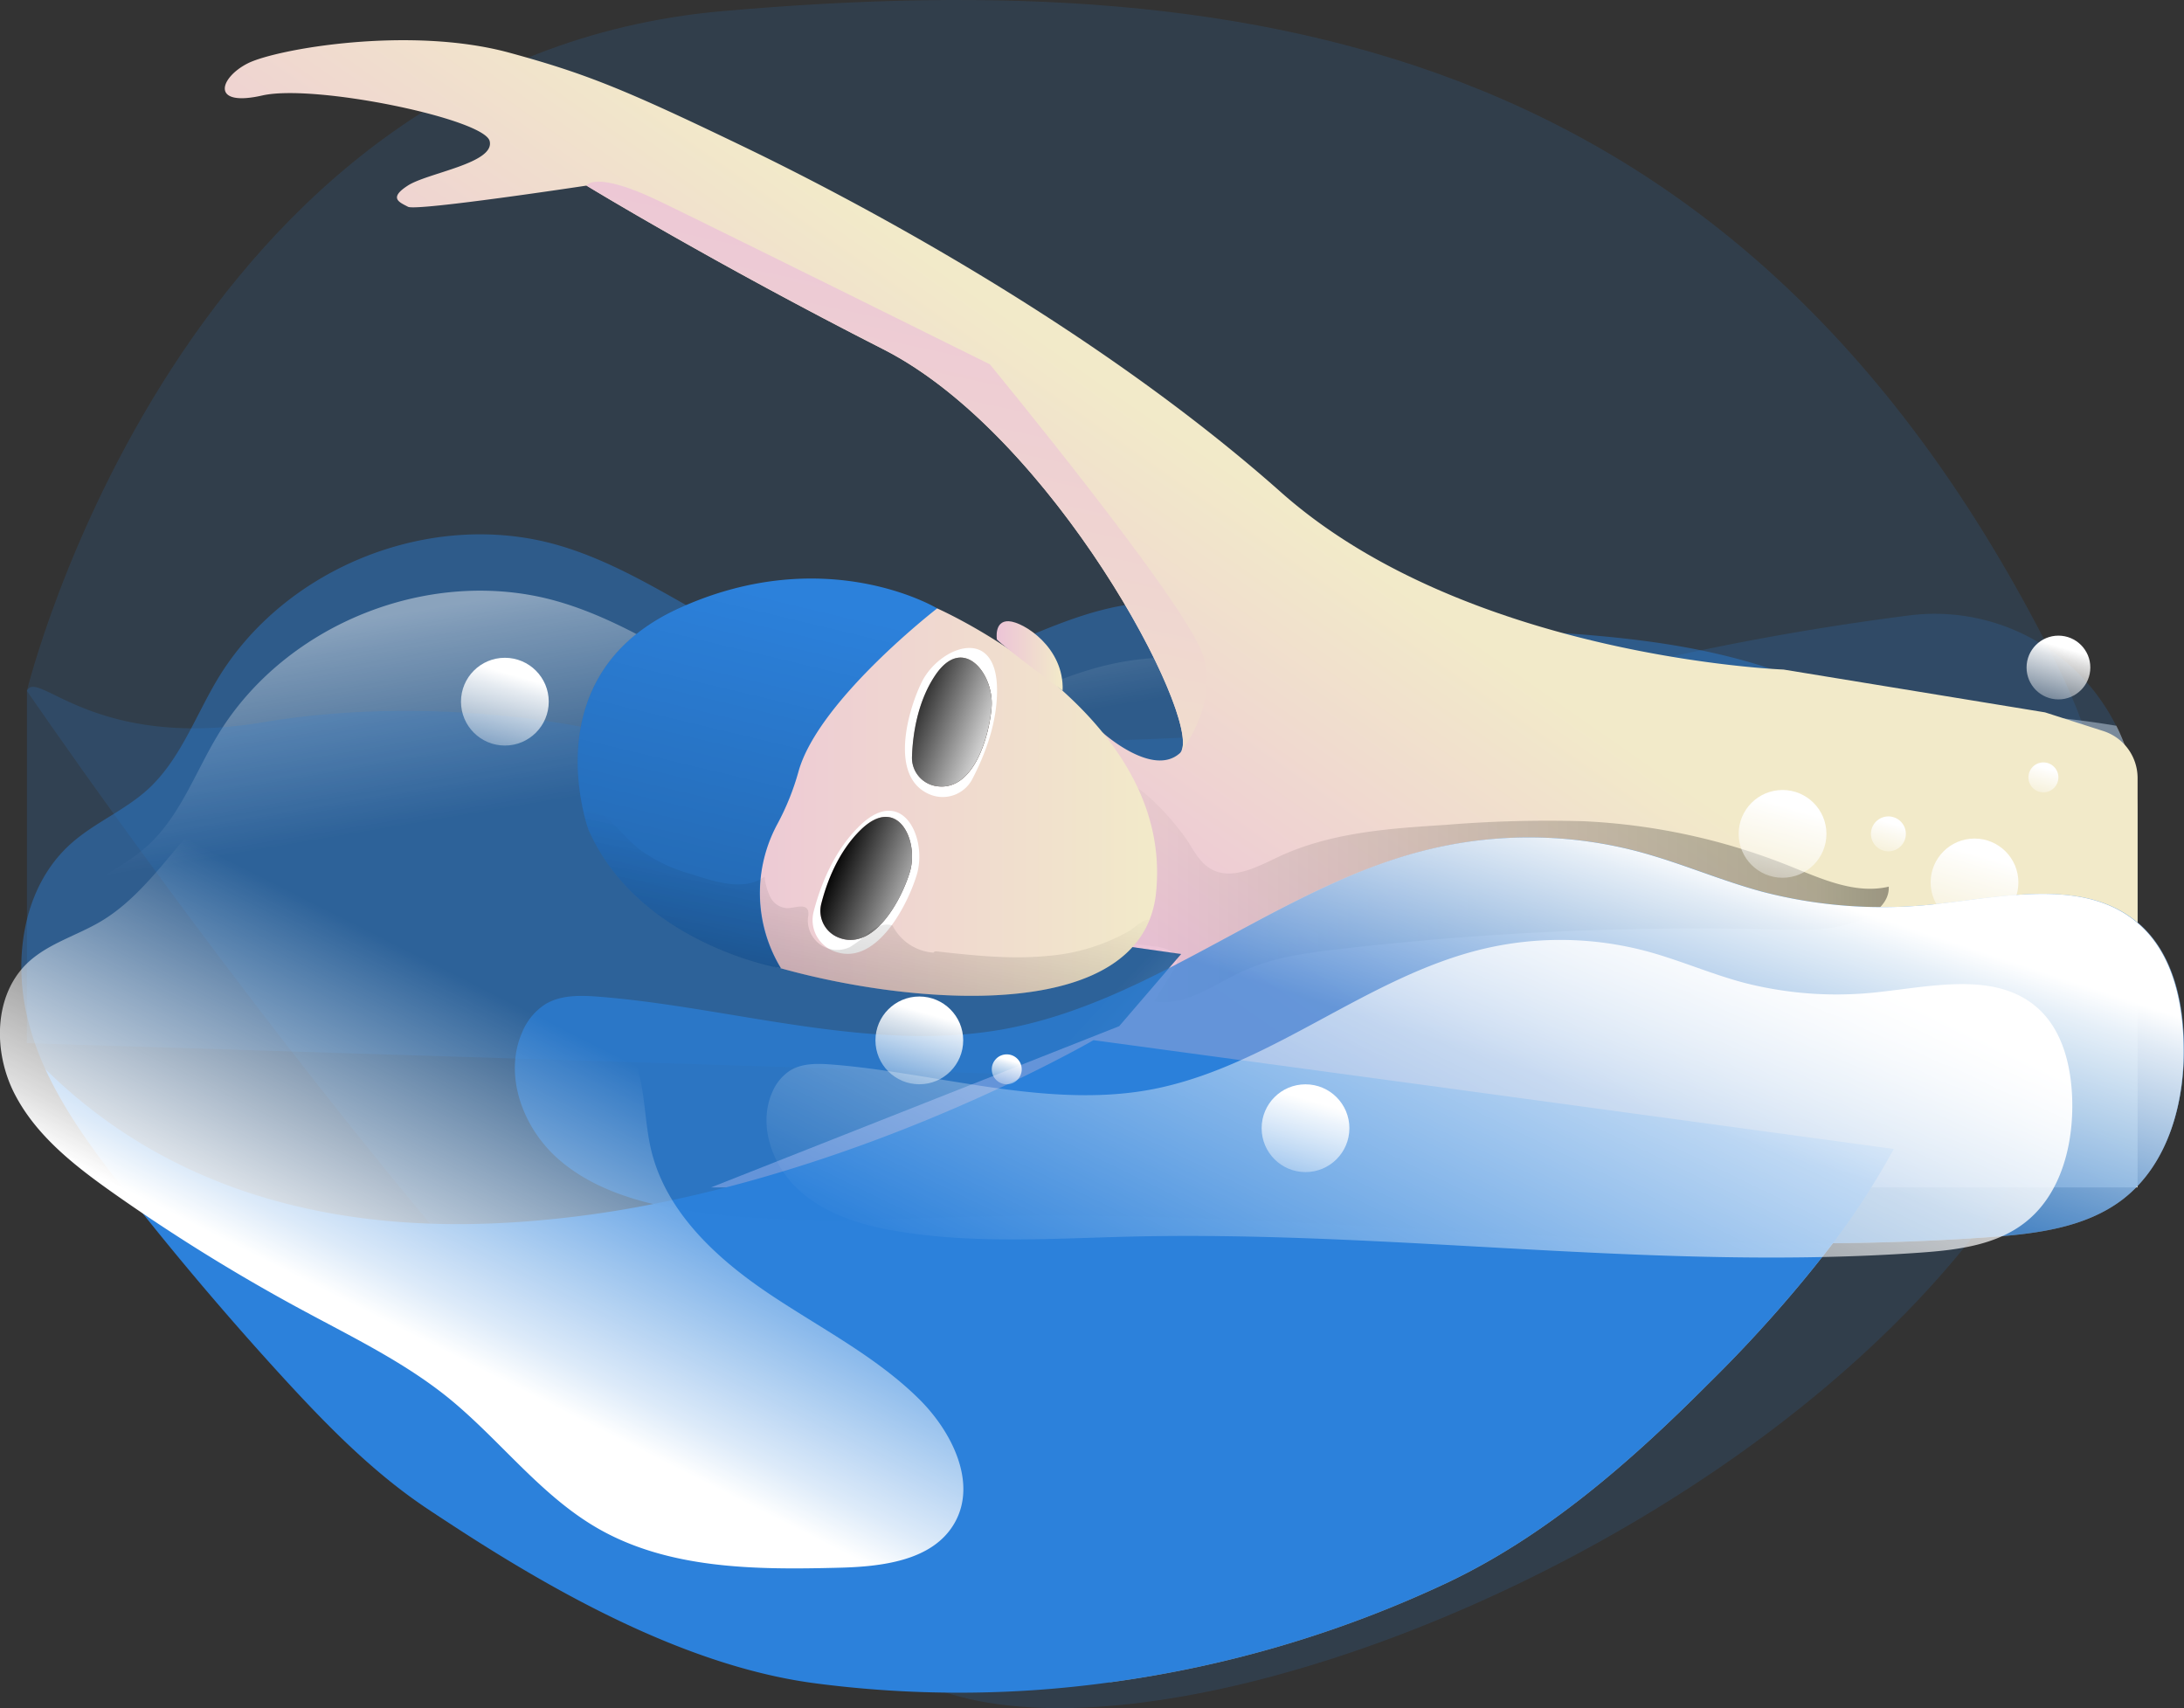 <svg id="Layer_1" data-name="Layer 1" xmlns="http://www.w3.org/2000/svg" xmlns:xlink="http://www.w3.org/1999/xlink" viewBox="0 0 387.73 303.22"><rect x="0" y="0" width="387.73" height="303.22" fill="#333333" stroke="none"/><defs><linearGradient id="linear-gradient" x1="190.11" y1="179.81" x2="183.72" y2="141.89" gradientUnits="userSpaceOnUse"><stop offset="0" stop-color="#fff" stop-opacity="0"/><stop offset="0.84" stop-color="#fff" stop-opacity="0.84"/><stop offset="0.97" stop-color="#fff"/></linearGradient><linearGradient id="linear-gradient-2" x1="236.04" y1="208.25" x2="259.17" y2="229.91" xlink:href="#linear-gradient"/><linearGradient id="linear-gradient-3" x1="203.83" y1="202.45" x2="248.56" y2="138.15" gradientUnits="userSpaceOnUse"><stop offset="0" stop-color="#ecc4d7"/><stop offset="0.42" stop-color="#efd4d1"/><stop offset="1" stop-color="#f2eac9"/></linearGradient><linearGradient id="linear-gradient-4" x1="214.39" y1="207.72" x2="357.38" y2="207.72" gradientUnits="userSpaceOnUse"><stop offset="0" stop-opacity="0"/><stop offset="0.91" stop-opacity="0.8"/><stop offset="1"/></linearGradient><linearGradient id="linear-gradient-5" x1="143.82" y1="191.82" x2="227.44" y2="191.82" xlink:href="#linear-gradient-3"/><linearGradient id="linear-gradient-6" x1="169.65" y1="202.94" x2="189.17" y2="210.64" xlink:href="#linear-gradient"/><linearGradient id="linear-gradient-7" x1="181.1" y1="173.89" x2="200.62" y2="181.58" xlink:href="#linear-gradient"/><linearGradient id="linear-gradient-8" x1="198.94" y1="165.95" x2="210.67" y2="165.95" xlink:href="#linear-gradient-3"/><linearGradient id="linear-gradient-9" x1="156.47" y1="148.31" x2="156.47" y2="148.03" xlink:href="#linear-gradient-4"/><linearGradient id="linear-gradient-10" x1="159.71" y1="155.54" x2="136.63" y2="251.83" xlink:href="#linear-gradient-4"/><linearGradient id="linear-gradient-11" x1="176.24" y1="201.97" x2="168.73" y2="244.02" xlink:href="#linear-gradient-4"/><linearGradient id="linear-gradient-12" x1="264.7" y1="230.31" x2="279.34" y2="185.82" xlink:href="#linear-gradient"/><linearGradient id="linear-gradient-13" x1="312.25" y1="162.63" x2="318.02" y2="142.64" xlink:href="#linear-gradient"/><linearGradient id="linear-gradient-14" x1="227.56" y1="214.88" x2="233.33" y2="194.89" xlink:href="#linear-gradient"/><linearGradient id="linear-gradient-15" x1="346.32" y1="171.25" x2="352.09" y2="151.26" xlink:href="#linear-gradient"/><linearGradient id="linear-gradient-16" x1="362.37" y1="129.11" x2="366.57" y2="114.59" xlink:href="#linear-gradient"/><linearGradient id="linear-gradient-17" x1="159" y1="199.3" x2="164.77" y2="179.3" xlink:href="#linear-gradient"/><linearGradient id="linear-gradient-18" x1="85.42" y1="139.16" x2="91.19" y2="119.17" xlink:href="#linear-gradient"/><linearGradient id="linear-gradient-19" x1="333.58" y1="153.83" x2="335.87" y2="145.89" xlink:href="#linear-gradient"/><linearGradient id="linear-gradient-20" x1="177.29" y1="194.81" x2="179.26" y2="187.98" xlink:href="#linear-gradient"/><linearGradient id="linear-gradient-21" x1="361.33" y1="142.99" x2="363.3" y2="136.16" xlink:href="#linear-gradient"/><linearGradient id="linear-gradient-22" x1="246.85" y1="305.17" x2="301.29" y2="193.67" xlink:href="#linear-gradient"/><linearGradient id="linear-gradient-23" x1="126.75" y1="234.53" x2="98.6" y2="290.28" xlink:href="#linear-gradient"/><linearGradient id="linear-gradient-24" x1="191.2" y1="80.56" x2="161.91" y2="217.21" xlink:href="#linear-gradient-3"/></defs><title>63. Swim</title><path d="M26.8,172.11S54.05,59.9,150.35,51.45,333.14,58.15,387.45,168,242.29,375.34,185.23,348.08,26.8,172.11,26.8,172.11Z" transform="translate(-22.02 -49.48)" fill="#2c81db" opacity="0.15"/><path d="M358.23,253.44c-8.45,15.65-20.4,29.13-33,41.71-13.82,13.85-28.8,27-46.49,35.35-34.44,16.28-74.63,12.66-112.38,7.49-23.88-3.27-48.56-7.34-68.59-20.75-9.6-6.42-17.75-14.76-25.56-23.28q-14.83-16.2-28.38-33.54c-5.17-6.63-10.28-13.54-13.76-21.13a50.83,50.83,0,0,1-3-8.41c-2.89-11-1-24,7.55-31.64,4.17-3.72,9.55-5.89,13.68-9.66C54,184.34,56.67,176.67,60.67,170c12-19.87,37.88-30.12,60.18-23.81,11.12,3.15,20.86,9.79,31.07,15.2s21.75,9.77,33.12,7.74c11.52-2.06,21.79-8.73,33.2-11.51,10.91-2.66,20.39-1.16,31.46.6,32.9,5.2,68.45-.3,98.17,14.76,5.59,2.83,10.94,6.45,14.65,11.5s5.58,11.34,6.47,17.59C371.47,219.71,366.68,237.79,358.23,253.44Z" transform="translate(-22.02 -49.48)" fill="#2c81db" opacity="0.44"/><path d="M358.23,263.4c-8.45,15.65-20.4,29.13-33,41.71-13.82,13.85-28.8,27-46.49,35.35-34.44,16.28-74.63,12.66-112.38,7.49-23.88-3.27-48.56-7.34-68.59-20.75-9.6-6.42-17.75-14.76-25.56-23.28q-14.83-16.2-28.38-33.54c-5.17-6.63-10.28-13.54-13.76-21.13a50.83,50.83,0,0,1-3-8.41c-2.89-11-1-24,7.55-31.64,4.17-3.72,9.55-5.89,13.68-9.66C54,194.3,56.67,186.63,60.67,180c12-19.87,37.88-30.12,60.18-23.81,11.12,3.15,20.86,9.79,31.07,15.2s21.75,9.77,33.12,7.74c11.52-2.06,21.79-8.73,33.2-11.51,10.91-2.66,20.39-1.16,31.46.6,32.9,5.2,68.45-.3,98.17,14.76,5.59,2.83,10.94,6.45,14.65,11.5s5.58,11.34,6.47,17.59C371.47,229.67,366.68,247.75,358.23,263.4Z" transform="translate(-22.02 -49.48)" opacity="0.44" fill="url(#linear-gradient)"/><path d="M398.79,262.45c-6.6,5-15.33,6.06-23.6,6.65-9.26.66-18.51,1-27.78,1.08a238.28,238.28,0,0,1-22.15,25c-13.82,13.85-28.8,27-46.49,35.35a204.73,204.73,0,0,1-59.57,17.58c-15.42-3.17-30.36-7.94-43.36-16.64-9.6-6.43-17.75-14.77-25.55-23.29Q135.44,292,121.91,274.62c-2.11-2.71-4.21-5.46-6.2-8.28-4.6-6.57-8.58-13.54-10.6-21.26a38.76,38.76,0,0,1-1.21-8c-.42-8.85,2.24-17.84,8.75-23.66,4.17-3.72,9.56-5.89,13.68-9.67,5.72-5.23,8.39-12.9,12.39-19.54a46.56,46.56,0,0,1,3.08-4.51c12.93-16.87,36.55-25.11,57.1-19.3,11.12,3.15,20.86,9.78,31.07,15.2a93.33,93.33,0,0,0,9.38,4.4c7.64,3,15.73,4.76,23.74,3.33,11.51-2,21.79-8.73,33.19-11.51,10.92-2.66,20.4-1.15,31.46.6,23,3.64,47.29,2.05,70,5.9a35.87,35.87,0,0,1,3.79,16.12v18.81l.36.3c5.65,5,7.6,13,7.85,20.57C410.07,244.65,407.15,256.07,398.79,262.45Z" transform="translate(-22.02 -49.48)" opacity="0.44" fill="url(#linear-gradient-2)"/><path d="M401.51,194.46v52l-123.36-3.88-73.65-2.32-91-2.87-9.6-.3-77.1-2.43V172.11c1.9-4,11.73,10.66,42,5.58s57.71,1.08,57.71,1.08,5.75.44,15.29.95c21.1,1.13,60.73,2.59,97.55.3,20.36-1.27,39.86-3.67,54.9-7.91a477.94,477.94,0,0,1,66.64-13.37,36,36,0,0,1,40.62,35.72Z" transform="translate(-22.02 -49.48)" fill="#2c81db" opacity="0.19" style="isolation:isolate"/><path d="M401.51,187.6v72.67H148.25l72.46-28.62,11-12.81-17.57-2.5,3.62-36.82s8.85,8,13.7,3.68a.89.89,0,0,0,.21-.26l.06-.09c3.41-6.21-22.76-56-52.85-71.34-30.28-15.41-52.07-28.67-52.74-29.08h0S96,87,94.46,86.19s-3.52-1.54,0-3.79,15.47-3.94,14.49-7.88-31.09-10.2-40.37-8.09S61,63.26,66,60.73,94.71,54,112.46,58.84C126.1,62.56,133,65.37,154.2,75.59c19.85,9.57,62.11,31.87,95.22,61.26s89.24,31.49,89.24,31.49l46.42,7.6,10.33,3.31A8.76,8.76,0,0,1,401.51,187.6Z" transform="translate(-22.02 -49.48)" fill="url(#linear-gradient-3)"/><path d="M233,199c1.1,1.74,2.14,3.64,3.91,4.69,3.66,2.18,8.2-.27,12.06-2.09,9.18-4.33,19.59-5.05,29.72-5.69a222,222,0,0,1,24.6-.64,112.27,112.27,0,0,1,36.38,7.92c5.68,2.28,11.7,5.09,17.66,3.69.16,2.76-2.44,4.88-5,5.92-4.87,2-10.3,1.8-15.56,1.67A548.78,548.78,0,0,0,259.49,218c-5.73.67-11.56,1.46-16.8,3.87s-10.21,6.36-15.79,5.38l3.47-5.6a3.31,3.31,0,0,0,.59-1.38c.17-1.62-1.84-2.49-3.45-2.72-2.61-.37-5.28-.45-7.76-1.32s-4.82-2.78-5.28-5.37c-.66-3.78,2.71-7,3.55-10.76.52-2.32,0-4.74,0-7.12C218,180.32,230.64,195.22,233,199Z" transform="translate(-22.02 -49.48)" opacity="0.36" fill="url(#linear-gradient-4)" style="isolation:isolate"/><path d="M358.23,253.44a135.07,135.07,0,0,1-10.82,16.74,238.28,238.28,0,0,1-22.15,25c-13.82,13.85-28.8,27-46.49,35.35a204.73,204.73,0,0,1-59.57,17.58,196.22,196.22,0,0,1-52.92.13c-23.88-3.27-48.45-17.56-68.48-31-9.6-6.42-17.75-14.76-25.56-23.28q-14.83-16.2-28.38-33.54c-5.17-6.63-10.28-13.54-13.76-21.13l0,0c24.12,23.71,55.5,29.38,85.59,27A189,189,0,0,0,138,263.22c27.94-5.53,52.68-16.2,66.51-23,7.37-3.61,11.64-6.09,11.64-6.09l62,8.41Z" transform="translate(-22.02 -49.48)" fill="#2c81db"/><path d="M227.25,208a17.79,17.79,0,0,1-1.16,4.79c-7.27,18.11-43.71,14.67-65.45,8.58-8.66-2.43-15-5.28-16.21-7.35-.93-1.57-.77-5,.29-9.38,4.14-17.15,22.1-49.44,43.65-47.17C188.37,157.48,230.63,175.94,227.25,208Z" transform="translate(-22.02 -49.48)" fill="url(#linear-gradient-5)"/><path d="M174.72,196c-4.87,4.67-7.2,11.23-8.25,15.32a5.93,5.93,0,0,0,3.4,6.94c7.49,3.14,13.21-7.92,14.89-13.44C186.74,198.35,182.29,188.74,174.72,196Zm8.81,8.3c-1.44,4.74-6.35,14.23-12.78,11.53a5.08,5.08,0,0,1-2.91-6c.89-3.51,2.89-9.13,7.07-13.15C181.41,190.5,185.23,198.75,183.53,204.33Z" transform="translate(-22.02 -49.48)" fill="#fff"/><path d="M183.53,204.33c-1.44,4.74-6.35,14.23-12.78,11.53a5.08,5.08,0,0,1-2.91-6c.89-3.51,2.89-9.13,7.07-13.15C181.41,190.5,185.23,198.75,183.53,204.33Z" transform="translate(-22.02 -49.48)"/><path d="M199,171c-.59-10.5-10.39-6.49-13.37-.38-2.53,5.19-5.87,17.18,1.75,20a5.93,5.93,0,0,0,7.22-2.77C196.58,184.08,199.33,177.7,199,171Zm-.9,4c-.38,4.93-3.14,15.26-10,14a5.08,5.08,0,0,1-4.13-5.19c.12-3.62.86-9.55,4.07-14.37C193,161.92,198.51,169.15,198.06,175Z" transform="translate(-22.02 -49.48)" fill="#fff"/><path d="M198.06,175c-.38,4.93-3.14,15.26-10,14a5.08,5.08,0,0,1-4.13-5.19c.12-3.62.86-9.55,4.07-14.37C193,161.92,198.51,169.15,198.06,175Z" transform="translate(-22.02 -49.48)"/><path d="M183.53,204.33c-1.44,4.74-6.35,14.23-12.78,11.53a5.08,5.08,0,0,1-2.91-6c.89-3.51,2.89-9.13,7.07-13.15C181.41,190.5,185.23,198.75,183.53,204.33Z" transform="translate(-22.02 -49.48)" fill="url(#linear-gradient-6)"/><path d="M198.06,175c-.38,4.93-3.14,15.26-10,14a5.08,5.08,0,0,1-4.13-5.19c.12-3.62.86-9.55,4.07-14.37C193,161.92,198.51,169.15,198.06,175Z" transform="translate(-22.02 -49.48)" fill="url(#linear-gradient-7)"/><path d="M199,163s-.54-3.35,2.1-3.24,9.87,4.68,9.57,12.31C210.66,172.11,200.17,164.27,199,163Z" transform="translate(-22.02 -49.48)" fill="url(#linear-gradient-8)"/><path d="M126.51,196.82s-10.14-27.42,16-39.34,45.89,0,45.89,0-21.15,16.35-24.63,29a44.93,44.93,0,0,1-3.72,9.25,25.73,25.73,0,0,0,.56,25.53l.06.11S135.57,217.19,126.51,196.82Z" transform="translate(-22.02 -49.48)" fill="#2c81db"/><path d="M126.51,196.82s-10.14-27.42,16-39.34,45.89,0,45.89,0-21.15,16.35-24.63,29a44.93,44.93,0,0,1-3.72,9.25,25.73,25.73,0,0,0,.56,25.53l.06.11S135.57,217.19,126.51,196.82Z" transform="translate(-22.02 -49.48)" opacity="0.36" fill="url(#linear-gradient-9)" style="isolation:isolate"/><path d="M188.37,157.48s-21.15,16.35-24.63,29a44.93,44.93,0,0,1-3.72,9.25,26.09,26.09,0,0,0-3,9.81,25.46,25.46,0,0,0,3.55,15.72l.06.11s-25.07-4.19-34.13-24.56c0,0-.32-.88-.71-2.38-1.76-6.93-4.76-27.17,16.68-37C168.59,145.56,188.37,157.48,188.37,157.48Z" transform="translate(-22.02 -49.48)" opacity="0.36" fill="url(#linear-gradient-10)" style="isolation:isolate"/><path d="M226.09,212.8c-7.27,18.11-43.71,14.67-65.45,8.58,0,0-25.07-4.19-34.13-24.56,0,0-.32-.88-.71-2.38l.27-.44a1.28,1.28,0,0,1,2.16-.4c2.79,1.76,4.72,4.59,7.3,6.65a28.29,28.29,0,0,0,9.19,4.4l1.7.54c3.47,1.08,7.52,2.09,10.61.36a5.58,5.58,0,0,0,.73-.46,10.3,10.3,0,0,0,1,3.6,3.51,3.51,0,0,0,3,2c1.35,0,3.22-.85,3.71.41a2.6,2.6,0,0,1,0,1.21,5.22,5.22,0,0,0,7.42,5.3,19.75,19.75,0,0,0,3.49-2.72c1.16-.92,2.71-1.62,4.1-1.1a8.84,8.84,0,0,0,7.28,4.8c.07-.21.39-.24.62-.21,6.57.73,13.19,1.44,19.76.78a34.85,34.85,0,0,0,14.38-4.43C223.56,214.06,225.3,212.42,226.09,212.8Z" transform="translate(-22.02 -49.48)" opacity="0.36" fill="url(#linear-gradient-11)" style="isolation:isolate"/><path d="M202.67,231.69c26.05-5.69,47.33-25.24,73.25-31.47a75.81,75.81,0,0,1,37.26.5c7.41,2,14.47,5.1,21.88,7.09a84.62,84.62,0,0,0,31.1,2.12c12.3-1.36,26.45-4.57,35.71,3.64,5.65,5,7.6,13,7.85,20.57.35,10.51-2.57,21.93-10.93,28.31-6.6,5-15.33,6.06-23.6,6.65-59.36,4.22-118.9-5-178.39-3.65-17.67.39-35.48,1.71-52.93-1.08-8.22-1.31-16.61-3.7-22.84-9.23s-9.66-14.87-6.28-22.47a10.78,10.78,0,0,1,4-4.87c2.88-1.79,6.51-1.63,9.89-1.36C152.76,228.38,178.56,237,202.67,231.69Z" transform="translate(-22.02 -49.48)" fill="#2c81db" opacity="0.7"/><path d="M398.79,262.45c-6.6,5-15.33,6.06-23.6,6.65-9.26.66-18.51,1-27.78,1.08-50.15.53-100.4-5.85-150.61-4.73-17.67.39-35.48,1.71-52.93-1.08-2-.31-3.93-.68-5.88-1.15-6.22-1.48-12.22-3.87-17-8.08-5-4.42-8.17-11.28-7.53-17.74a15.56,15.56,0,0,1,1.25-4.73,10.78,10.78,0,0,1,4-4.87c2.88-1.79,6.51-1.63,9.89-1.36,24.13,1.94,49.93,10.52,74,5.25,26.05-5.69,47.33-25.24,73.25-31.47a75.81,75.81,0,0,1,37.26.5c7.41,2,14.47,5.1,21.88,7.09a84.62,84.62,0,0,0,31.1,2.12c12.14-1.34,26.09-4.49,35.35,3.34l.36.3c5.65,5,7.6,13,7.85,20.57C410.07,244.65,407.15,256.07,398.79,262.45Z" transform="translate(-22.02 -49.48)" fill="url(#linear-gradient-12)"/><circle cx="316.46" cy="148.03" r="7.79" fill="url(#linear-gradient-13)"/><circle cx="231.77" cy="200.28" r="7.79" fill="url(#linear-gradient-14)"/><circle cx="350.54" cy="156.65" r="7.79" fill="url(#linear-gradient-15)"/><circle cx="365.44" cy="118.5" r="5.66" fill="url(#linear-gradient-16)"/><circle cx="163.21" cy="184.69" r="7.79" fill="url(#linear-gradient-17)"/><circle cx="89.63" cy="124.56" r="7.79" fill="url(#linear-gradient-18)"/><circle cx="335.25" cy="148.03" r="3.1" fill="url(#linear-gradient-19)"/><circle cx="178.73" cy="189.83" r="2.66" fill="url(#linear-gradient-20)"/><circle cx="362.77" cy="138" r="2.66" fill="url(#linear-gradient-21)"/><path d="M227.92,242.58c20.37-4.45,37-19.74,57.3-24.62a59.43,59.43,0,0,1,29.15.39c5.8,1.56,11.32,4,17.12,5.55a66,66,0,0,0,24.33,1.66c9.62-1.06,20.69-3.57,27.93,2.85,4.42,3.92,5.95,10.19,6.15,16.09.27,8.22-2,17.16-8.55,22.14-5.16,3.94-12,4.75-18.47,5.21-46.44,3.3-93-3.9-139.56-2.86-13.82.31-27.75,1.34-41.41-.84-6.43-1-13-2.89-17.86-7.22s-7.56-11.63-4.92-17.58a8.47,8.47,0,0,1,3.13-3.81c2.25-1.4,5.09-1.27,7.73-1.06C188.87,240,209.05,246.7,227.92,242.58Z" transform="translate(-22.02 -49.48)" fill="url(#linear-gradient-22)"/><path d="M104.79,209.87c-2.57-4-4.49-8.39-7.23-12.26C91.42,189,80.07,183.33,70,186.53,57.11,190.59,51.56,206.09,40,213c-4.28,2.56-9.34,3.92-13,7.33-6.13,5.74-6.23,15.86-2.39,23.33s10.73,12.82,17.59,17.66a330.94,330.94,0,0,0,34,21c8.63,4.65,17.53,9,25.17,15.11,9.25,7.44,16.48,17.44,26.77,23.36,12.62,7.26,28,7.37,42.54,7,7.77-.17,16.9-1.18,20.78-7.9,4.11-7.11-.4-16.21-6.22-22-7.85-7.78-17.93-12.81-27.07-19s-17.86-14.34-20.5-25.07c-1.19-4.85-1.07-10-2.48-14.75C130.81,224.21,112.9,222.5,104.79,209.87Z" transform="translate(-22.02 -49.48)" fill="url(#linear-gradient-23)"/><path d="M231.74,182.85c3.41-6.21-22.76-56-52.85-71.34-30.28-15.41-52.07-28.67-52.74-29.08h0s1.41-2.81,13.05,2.82,58.54,28.9,58.54,28.9S233,156.94,235.66,166C238,173.87,233,181.2,231.74,182.85Z" transform="translate(-22.02 -49.48)" fill="url(#linear-gradient-24)"/></svg>